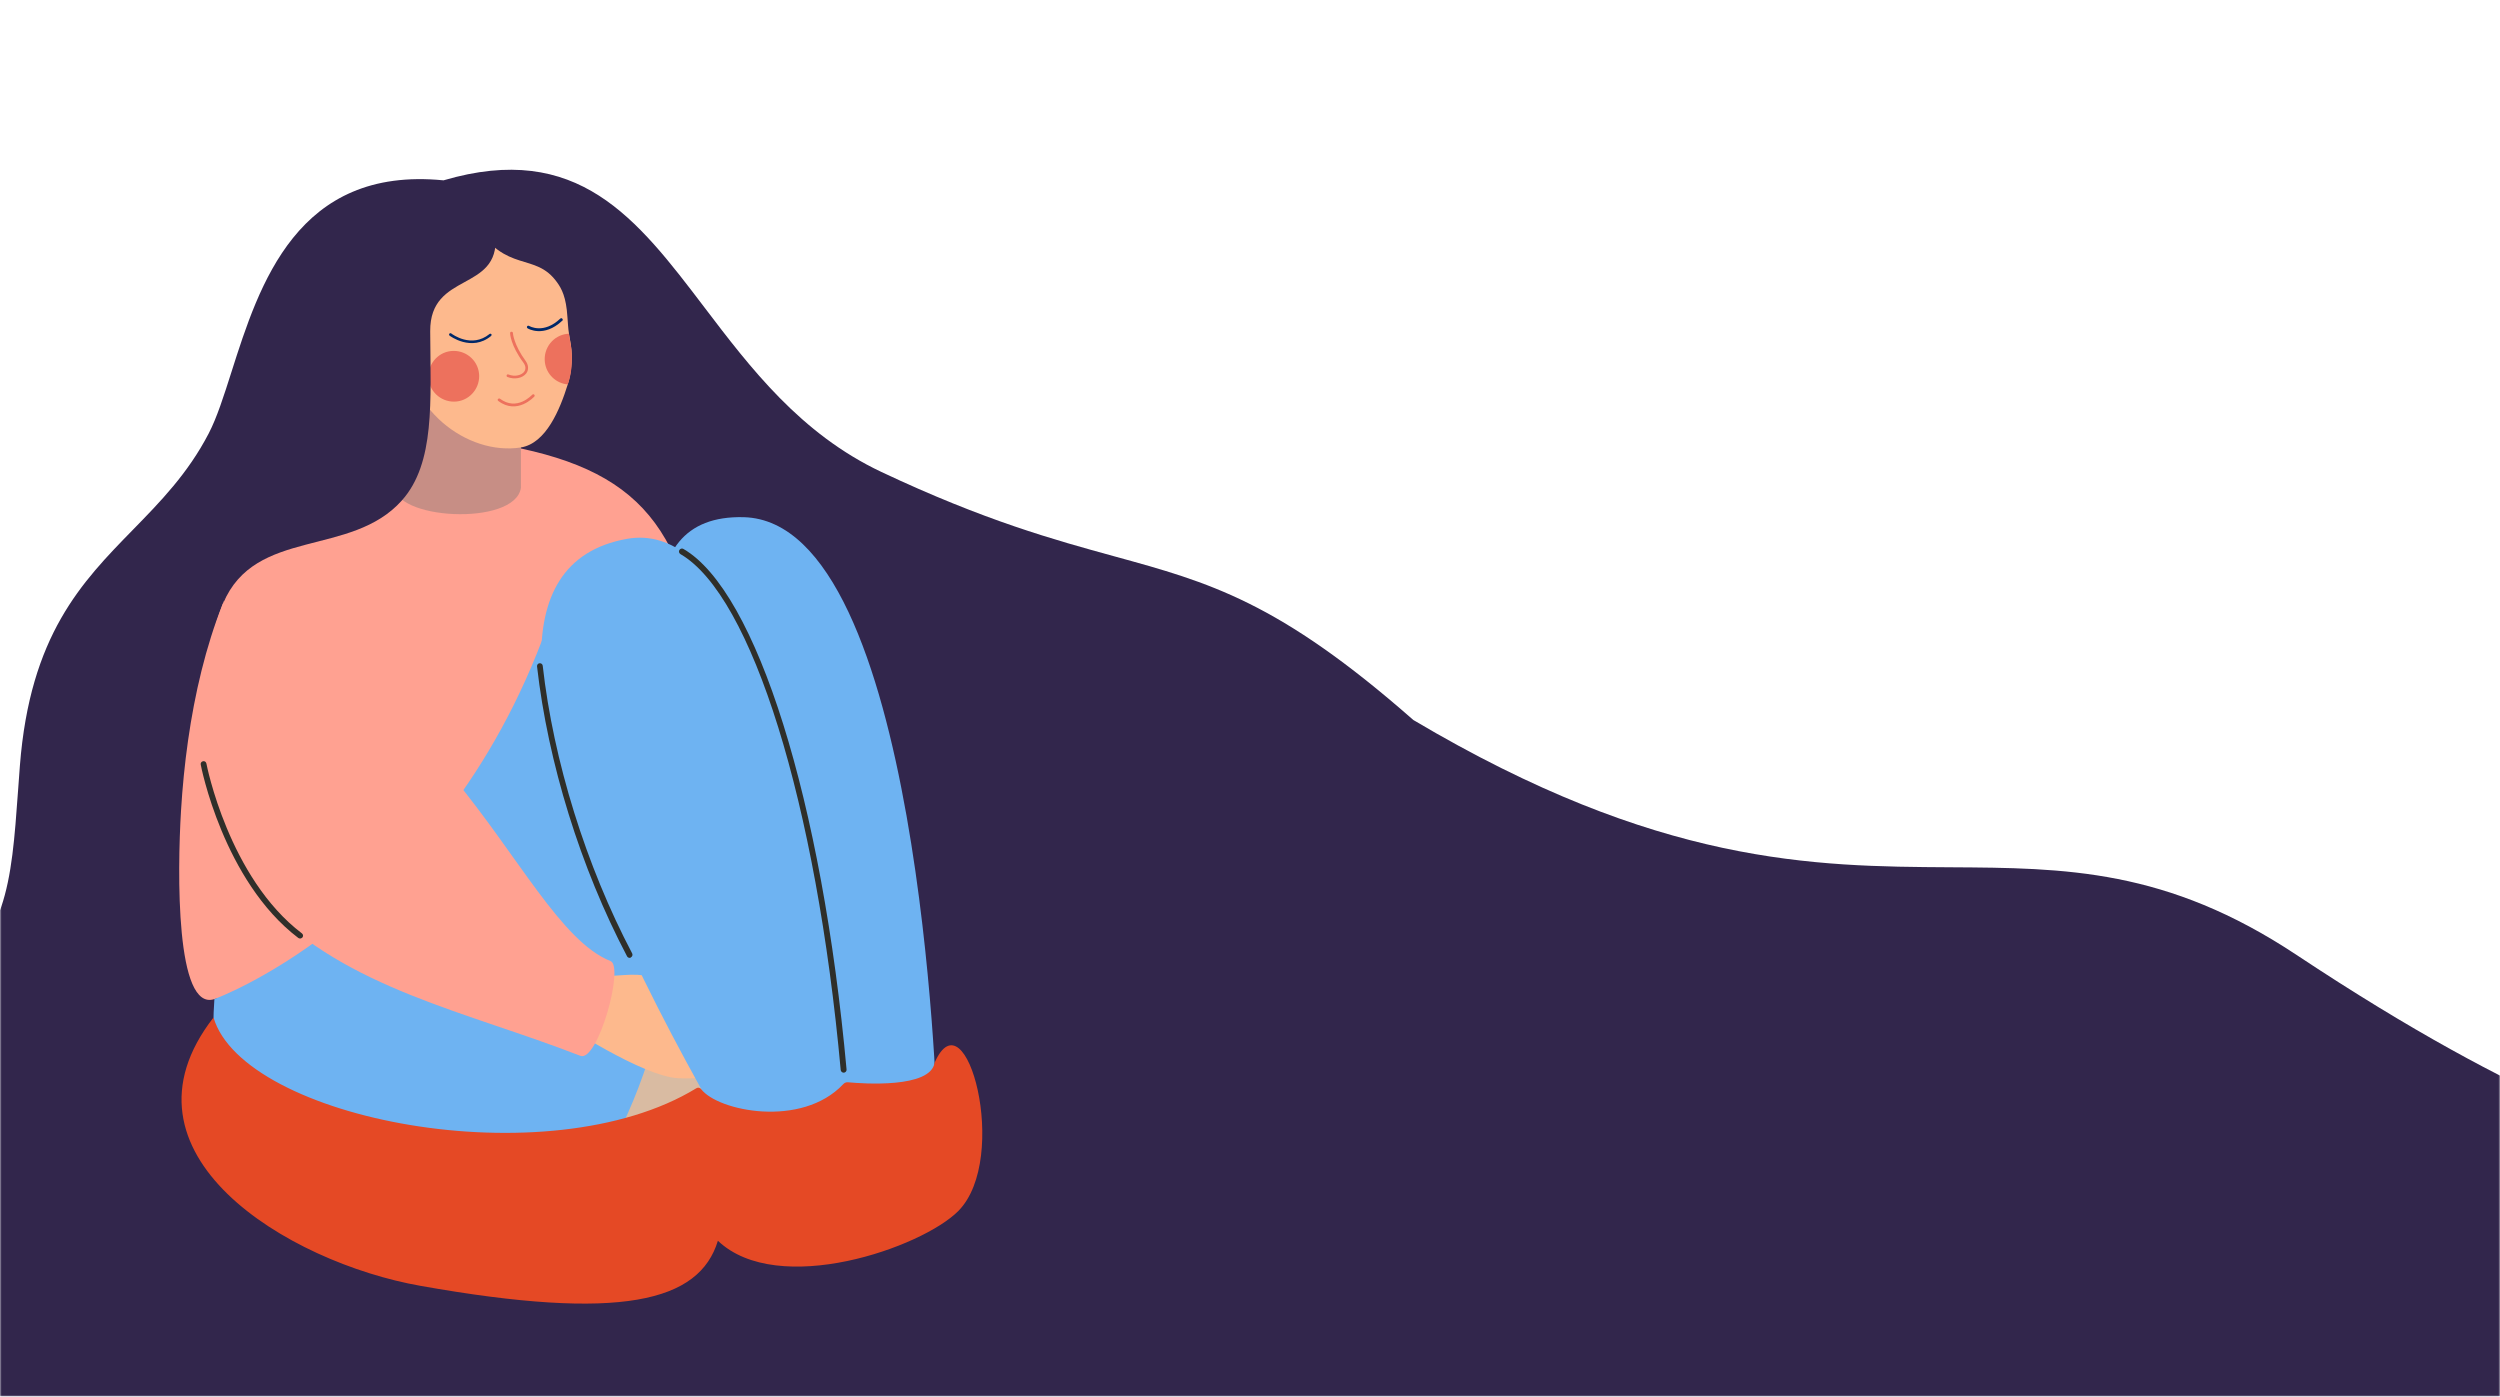 <svg width="750" height="419" viewBox="0 0 750 419" fill="none" xmlns="http://www.w3.org/2000/svg">
<mask id="mask0" style="mask-type:alpha" maskUnits="userSpaceOnUse" x="0" y="0" width="750" height="419">
<rect width="750" height="419" fill="white"/>
</mask>
<g mask="url(#mask0)">
<mask id="mask1" style="mask-type:alpha" maskUnits="userSpaceOnUse" x="-1" y="-152" width="908" height="1120">
<rect x="-1" y="-152" width="908" height="1120" fill="white"/>
</mask>
<g mask="url(#mask1)">
<path fill-rule="evenodd" clip-rule="evenodd" d="M585.139 260.184C619.55 260.393 649.946 260.578 689 286.5C758.302 332.499 795.016 342.456 813.646 347.509C825.568 350.742 830.086 351.967 831 359.342C833.502 379.681 784.522 541.345 739 548C714.724 551.51 612.203 522.205 516 493.604V964.981H-1V402.285C-39.407 395.953 -67.939 382.158 -69.694 359.342C-72.042 328.916 -57.087 319.658 -27.638 301.425C-25.033 299.813 -22.315 298.13 -19.486 296.356C2.141 282.772 3.396 265.303 5.415 237.21C5.588 234.803 5.767 232.317 5.964 229.749C9.01 190.531 24.501 174.671 39.869 158.938C48.14 150.471 56.374 142.041 62.615 130.025C65.08 125.279 67.152 118.771 69.453 111.544C77.785 85.374 89.123 49.762 133.055 54.101C173.348 42.254 190.988 65.46 211.281 92.158C225.097 110.334 240.143 130.128 264.405 141.579C295.398 156.211 316.415 161.985 334.349 166.912C362.813 174.732 383.511 180.419 424 216C497.607 259.652 544.213 259.935 585.139 260.184Z" fill="#32264C"/>
<path d="M211.162 204.778C218.882 279.159 187.522 330.698 133.96 330.751C80.397 330.857 71.559 297.208 64.371 299.71C52.658 303.703 53.19 261.642 54.308 243.166C57.663 187.9 78.001 122.678 144.342 132.421C189.758 139.077 205.997 155.262 211.162 204.778Z" fill="#FFA191"/>
<path d="M90.94 290.074C90.94 290.074 179.217 262.867 208.873 168.787C220.853 130.878 241.032 206.216 235.814 273.462C233.525 303.172 226.177 328.728 212.174 348.96C188.162 383.781 93.922 396.506 90.94 290.074Z" fill="#D9BBA2"/>
<path d="M256.419 339.377C256.419 339.377 150.626 153.24 223.143 155.156C276.119 156.594 281.071 333.36 281.071 333.36C281.71 338.738 258.07 341.985 256.419 339.377Z" fill="#6EB3F2"/>
<path d="M64.319 299.71C64.319 299.71 137.368 273.355 167.078 179.275C167.078 179.275 204.561 180.02 204.614 262.919C204.614 270.48 200.408 328.834 170.006 363.548C140.989 396.719 58.249 385.165 64.319 299.71Z" fill="#6EB3F2"/>
<path d="M215.421 310.2C218.989 309.508 225.058 307.963 225.537 306.313C226.283 303.704 213.451 307.431 208.234 306.153C204.4 305.248 198.756 301.841 198.65 300.563C199.235 296.729 211.109 296.836 213.238 294.227C214.516 292.63 211.002 291.565 203.974 292.949C197.638 294.227 194.976 292.257 189.332 292.417C187.203 292.47 183.103 292.843 178.843 293.002C175.489 293.109 169.845 289.701 169.845 289.701L166.704 305.514C169.26 307.591 192.953 322.925 203.388 323.457C215.102 324.043 223.035 320.369 224.419 318.612C225.111 317.707 221.491 317.334 219.574 317.494C223.301 316.482 227.135 315.471 227.933 314.353C228.945 312.915 221.917 313.394 216.433 314.353C221.597 313.128 228.2 311.637 229.105 310.146C230.649 307.538 220.692 309.454 215.421 310.2Z" fill="#FDB98D"/>
<path d="M231.182 361.845C231.182 361.845 111.172 175.335 188.108 161.652C243.428 151.802 256.366 355.403 256.366 355.403C257.59 362.857 234.749 364.773 231.182 361.845Z" fill="#6EB3F2"/>
<path d="M174.105 316.748C139.763 303.384 104.357 296.729 79.493 271.119C70.388 261.748 62.295 246.734 60.591 227.46C60.485 226.448 60.432 225.437 60.325 224.425C57.61 179.595 84.178 127.257 144.289 130.185L124.855 177.039C135.291 197.431 126.027 221.337 135.877 233.157C155.417 256.744 168.461 282.513 183.156 288.317C187.363 289.914 179.323 318.772 174.105 316.748Z" fill="#FFA191"/>
<path d="M90.035 281.555C89.875 281.555 89.662 281.502 89.502 281.395C66.981 264.304 60.272 229.75 60.219 229.377C60.112 228.898 60.432 228.472 60.911 228.365C61.39 228.259 61.816 228.578 61.922 229.057C61.976 229.377 68.578 263.293 90.567 280.011C90.94 280.277 91.046 280.863 90.727 281.235C90.567 281.395 90.301 281.555 90.035 281.555Z" fill="#2F2F2A"/>
<path d="M253.118 321.806C252.638 321.806 252.266 321.434 252.212 321.008C244.918 240.877 225.591 178.69 204.134 166.231C203.708 165.965 203.549 165.432 203.815 165.006C204.081 164.58 204.613 164.421 205.039 164.687C226.975 177.412 246.622 240.185 253.969 320.848C254.023 321.327 253.65 321.753 253.171 321.806C253.171 321.806 253.171 321.806 253.118 321.806Z" fill="#2F2F2A"/>
<path d="M188.907 287.358C188.587 287.358 188.268 287.198 188.108 286.879C174.159 260.364 164.362 228.685 161.114 199.933C161.061 199.454 161.38 199.028 161.86 198.975C162.339 198.922 162.765 199.241 162.818 199.72C166.013 228.259 175.809 259.725 189.652 286.027C189.865 286.453 189.706 286.985 189.28 287.198C189.173 287.358 189.067 287.358 188.907 287.358Z" fill="#2F2F2A"/>
<path d="M280.378 318.824C279.153 326.545 258.868 325.107 254.395 324.681C253.863 324.628 253.331 324.841 252.958 325.267C240.446 338.524 215.315 333.307 210.364 326.758C209.991 326.278 209.405 326.172 208.873 326.491C164.309 353.699 72.997 335.756 64.052 305.248C32.266 346.138 86.361 378.723 126.133 385.751C186.298 396.453 209.778 390.596 215.368 372.227C233.418 389.371 276.598 374.304 287.512 363.282C303.113 347.469 289.802 297.421 280.378 318.824Z" fill="#E54925"/>
<path d="M124.803 103.511L118.307 145.253C117.136 156.008 154.512 158.031 156.269 146.371V129.759L124.803 103.511Z" fill="#C78E85"/>
<path d="M170.698 100.103C171.071 102.339 171.496 104.363 171.55 106.599C171.603 109.474 171.23 112.456 170.325 115.331C167.982 122.838 163.83 133.007 156.269 134.232C140.083 136.788 121.235 122.305 121.821 102.499C122.3 85.195 136.409 57.509 142.479 67.199C151.903 82.267 160.528 75.452 167.131 84.716C168.515 86.633 169.846 89.135 170.219 94.992C170.378 96.855 170.432 98.559 170.698 100.103Z" fill="#FDB98D"/>
<path d="M143.704 111.976C144.183 116.129 141.201 119.962 137.048 120.442C132.895 120.921 129.062 117.939 128.583 113.786C128.104 109.633 131.085 105.8 135.238 105.321C139.444 104.841 143.225 107.823 143.704 111.976Z" fill="#ED715D"/>
<path d="M171.55 106.599C171.603 109.474 171.39 112.455 170.325 115.33C166.811 115.011 163.883 112.296 163.457 108.622C162.978 104.416 165.959 100.635 170.112 100.156C170.325 100.156 170.485 100.103 170.645 100.103C171.017 102.339 171.496 104.362 171.55 106.599Z" fill="#ED715D"/>
<path d="M149.333 119.758C149.333 119.705 149.386 119.705 149.386 119.705C149.546 119.546 149.812 119.492 149.972 119.599C155.083 123.432 159.449 118.587 159.662 118.427C159.822 118.268 160.088 118.214 160.248 118.374C160.408 118.534 160.461 118.8 160.301 118.96C160.248 119.013 155.19 124.604 149.493 120.291C149.28 120.131 149.28 119.918 149.333 119.758Z" fill="#ED715D"/>
<path d="M158.186 111.498C158.079 111.711 157.973 111.87 157.866 112.03C156.748 113.468 154.352 113.947 152.223 113.095C152.01 112.989 151.903 112.776 152.01 112.563C152.063 112.35 152.329 112.243 152.542 112.35C154.565 113.148 156.482 112.509 157.227 111.551C157.813 110.752 157.76 109.794 157.014 108.782C153.181 103.618 153.021 100.104 153.021 99.944C153.021 99.731 153.181 99.518 153.447 99.518C153.66 99.518 153.873 99.678 153.873 99.891C153.873 99.944 154.086 103.352 157.707 108.303C158.452 109.368 158.612 110.486 158.186 111.498Z" fill="#ED715D"/>
<path d="M147.431 100.636C147.431 100.689 147.378 100.742 147.324 100.795C141.468 105.641 134.919 100.742 134.866 100.689C134.706 100.529 134.653 100.263 134.812 100.103C134.972 99.944 135.238 99.89 135.398 100.05C135.664 100.263 141.468 104.576 146.845 100.21C147.005 100.05 147.271 100.103 147.431 100.263C147.484 100.316 147.484 100.476 147.431 100.636Z" fill="#002869"/>
<path d="M168.781 96.11C168.781 96.163 168.728 96.217 168.674 96.217C163.137 101.435 158.345 98.559 158.292 98.506C158.079 98.4 158.026 98.133 158.132 97.921C158.239 97.707 158.505 97.654 158.718 97.761C158.878 97.867 163.084 100.316 168.089 95.578C168.248 95.418 168.515 95.418 168.674 95.578C168.834 95.791 168.887 95.951 168.781 96.11Z" fill="#002869"/>
<path d="M148.123 53.995C148.123 53.995 124.483 57.775 92.591 97.441C82.102 110.486 66.928 181.032 66.928 181.032C76.565 158.138 105.316 167.296 120.597 150.098C130.553 138.864 129.169 120.495 129.062 99.358C128.956 81.415 149.827 87.698 148.655 70.873C147.378 52.185 148.123 53.995 148.123 53.995Z" fill="#32264C"/>
</g>
</g>
</svg>
